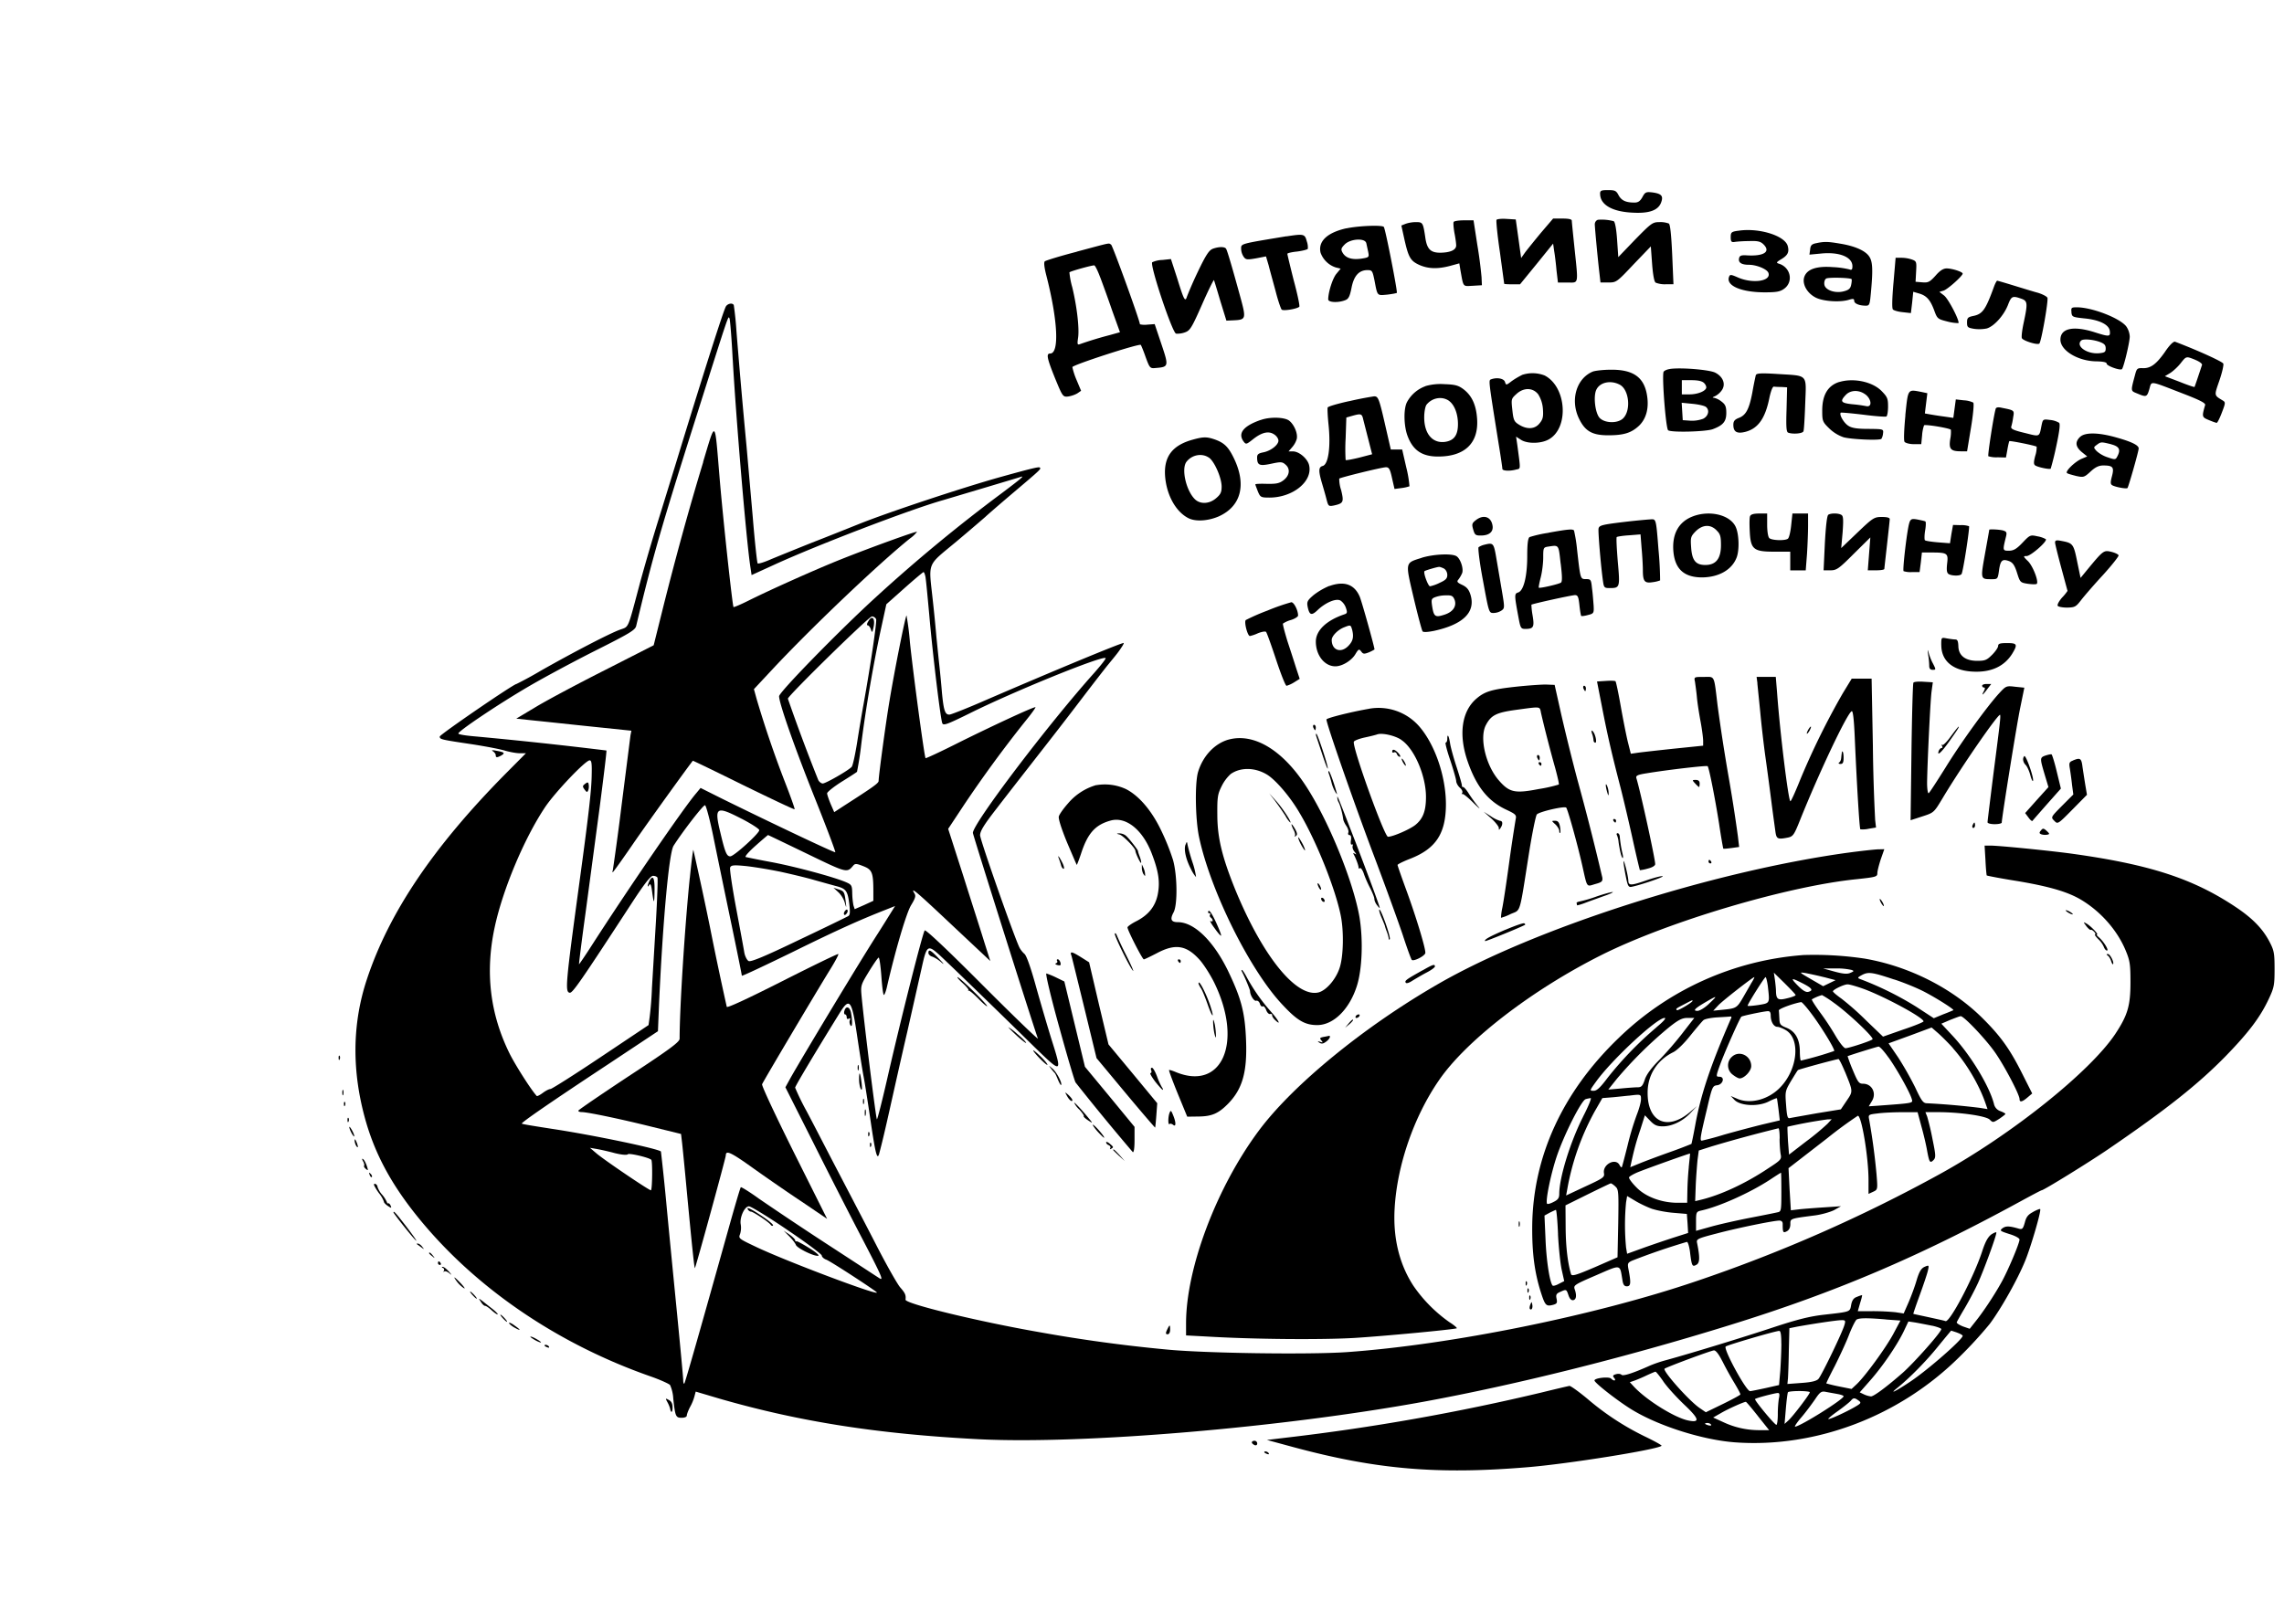 <svg xmlns="http://www.w3.org/2000/svg" width="45" height="32">
  <path d="M31.526 3.82c0 .214.238.354.648.371.326.018.504-.049.557-.21.042-.119.004-.165-.175-.189-.123-.014-.144-.007-.196.091-.045.081-.084.109-.158.109-.172 0-.256-.042-.312-.144-.046-.088-.07-.102-.207-.102s-.158.01-.158.074zM29.485 4.331c-.011.018.017.305.067.641l.084.62c0 .007.07.011.158.011h.154l.326-.399.326-.403.021.147c.014.081.035.252.046.382l.028.238h.189c.224 0 .214.056.137-.683-.028-.27-.053-.511-.053-.536 0-.028-.06-.042-.186-.042H30.6l-.231.27c-.126.151-.266.326-.315.389l-.084.119-.053-.382-.053-.378-.182-.011c-.098-.007-.186.003-.196.018zM31.484 4.331c-.038.011-.063.049-.063.091.003.091.06.697.091.959l.021.186h.158c.154 0 .165-.007.494-.357l.34-.354.025.343c.017.221.042.354.07.371a.489.489 0 0 0 .2.032h.151l-.025-.588c-.017-.371-.038-.595-.067-.609a.474.474 0 0 0-.182-.028c-.137 0-.161.018-.48.343l-.333.347-.024-.347c-.014-.21-.042-.354-.067-.361a.912.912 0 0 0-.308-.028zM28.641 4.373c-.011.018-.003.112.014.214.021.102.035.214.035.249 0 .088-.109.14-.305.144-.2.003-.273-.07-.305-.312-.042-.277-.049-.291-.179-.291a.665.665 0 0 0-.203.032l-.088.035.06.273c.081.357.119.424.294.504.175.077.361.084.609.018l.179-.049.021.13c.063.347.042.322.242.312l.182-.011-.007-.158a8.57 8.57 0 0 0-.084-.641l-.074-.48h-.189c-.102 0-.193.014-.203.032zM26.526 4.499c-.375.084-.56.256-.508.48a.474.474 0 0 0 .298.291l.098.024-.084.102c-.074.088-.161.361-.161.504 0 .06.193.07.329.018.07-.024.095-.07.13-.245.046-.238.147-.35.315-.35.091 0 .098.014.137.2.06.315.049.301.245.284.098-.011.186-.028.196-.035.017-.021-.221-1.243-.256-1.299-.024-.042-.501-.024-.739.028zm.392.287.038.175c.021.109.021.112-.14.137-.186.024-.308-.014-.368-.126-.032-.06-.024-.084.049-.158.112-.109.389-.126.42-.028zM34.239 4.548c-.126.018-.14.032-.14.126 0 .084.014.102.07.095.038-.007.168-.018.287-.018.179-.007.231.007.291.067.144.144.004.235-.333.214-.112-.007-.14.007-.151.06-.017.084.049.126.196.126s.354.084.382.158c.063.165-.308.221-.602.091-.137-.06-.154-.06-.172-.014-.07.175.238.308.704.308.235 0 .305-.014.385-.074.182-.137.123-.417-.105-.49-.06-.018-.056-.028.042-.088.13-.077.161-.14.13-.259-.053-.207-.578-.368-.984-.301zM25.346 4.656c-.914.151-.893.144-.893.245a.3.3 0 0 0 .049.158c.042.06.067.063.245.032l.196-.038.053.179c.024.098.088.326.137.508.046.182.102.343.119.361.032.032.305-.014.347-.056.014-.011-.035-.245-.109-.518-.07-.277-.126-.511-.126-.525s.088-.035.193-.045c.105-.014.2-.038.21-.053a.358.358 0 0 0-.021-.151c-.038-.144-.06-.147-.399-.095zM35.78 4.793c-.084.018-.109.042-.116.123l-.014.102.224-.021c.361-.038.623.067.623.249 0 .067-.014.081-.06.063a1.715 1.715 0 0 0-.326-.045c-.315-.024-.504.038-.56.186-.053.14.049.329.228.417.151.074.487.095.658.038.074-.021.095-.018.095.024 0 .053.098.095.231.095.07 0 .077-.024.098-.256.042-.448.035-.613-.032-.711-.074-.116-.287-.21-.578-.256-.245-.042-.312-.042-.473-.007zm.7.707c.007.007.004.056-.007.109-.014.074-.045.105-.14.13-.172.049-.375-.021-.389-.133-.007-.045.007-.098.035-.116.042-.028.469-.018.501.011zM21.215 4.961c-.326.084-.609.172-.63.189-.021.021-.011.116.028.27.228.886.263 1.547.077 1.547-.081 0-.063.091.098.49.147.357.154.368.256.357a.556.556 0 0 0 .179-.06l.077-.053-.088-.21a1.38 1.38 0 0 1-.084-.256c0-.042 1.316-.469 1.348-.438.007.007.053.116.095.238.081.221.088.228.2.217.256-.021.259-.032.112-.469l-.133-.396-.147.011a.428.428 0 0 1-.144-.007c0-.07-.536-1.547-.567-1.569-.056-.035.021-.049-.676.137zm.462.504c.046.123.154.417.235.655l.154.427-.2.056a7.498 7.498 0 0 0-.578.175c-.063.024-.067.014-.046-.13.024-.186-.024-.606-.116-.987a1.587 1.587 0 0 1-.056-.294c.021-.024.459-.144.49-.137.017.003.07.109.116.235zM23.89 4.905c-.07.028-.133.123-.287.445a7.64 7.64 0 0 0-.217.494c-.035.116-.06.07-.193-.361l-.123-.378-.168.018a.514.514 0 0 0-.2.045c-.053.053.396 1.393.469 1.407a.424.424 0 0 0 .172-.024c.102-.035.133-.081.34-.55.123-.28.231-.497.235-.48.007.014.063.2.126.413l.119.385.151-.007c.231-.011.238-.035.133-.424-.161-.588-.266-.949-.291-.987-.028-.042-.144-.042-.266.003zM37.306 5.57c-.028.326-.032.508-.011.529s.109.045.193.053l.161.018.025-.21.021-.21.109.032c.151.042.224.123.301.326.063.175.07.179.263.228a.927.927 0 0 0 .217.032c.032-.035-.196-.48-.284-.546l-.091-.07.081-.024c.081-.024.378-.291.378-.336 0-.035-.207-.102-.315-.102-.067 0-.133.042-.221.144-.112.123-.144.14-.259.13l-.133-.011.011-.203c.011-.189.007-.203-.081-.235a.66.66 0 0 0-.207-.035h-.116l-.042.494zM39.295 5.626c-.175.483-.231.564-.424.602-.098.021-.116.038-.116.126 0 .095.014.105.137.126a.75.75 0 0 0 .252-.007c.144-.042.336-.256.417-.462.067-.175.088-.186.259-.126.13.045.133.088.053.466-.032.144-.049.284-.038.312.017.049.298.14.343.109.038-.021.182-.844.161-.903-.011-.028-.112-.081-.224-.109-.112-.032-.326-.098-.476-.144s-.28-.084-.291-.084c-.007 0-.032.042-.053.095zM14.304 6.036c-.039.045-.459 1.365-.984 3.084l-.308.998a39.944 39.944 0 0 0-.392 1.33c-.263.984-.221.893-.41.963-.21.077-.935.455-1.547.802a7.555 7.555 0 0 1-.487.266c-.056 0-1.512.998-1.512 1.036 0 .056.018.06.648.154.27.042.56.098.644.126.088.024.214.049.28.049h.126l-.424.427c-1.404 1.425-2.269 2.71-2.703 4.009-.301.893-.308 1.845-.024 2.829.21.721.571 1.355 1.18 2.066 1.11 1.295 2.664 2.332 4.422 2.948.193.067.368.147.389.172a.753.753 0 0 1 .063.27c.039.35.049.375.165.375.06 0 .102-.017.102-.046 0-.024.028-.098.063-.165a.933.933 0 0 0 .088-.214l.024-.091.462.137c1.589.459 3.137.7 5.122.802 2.055.102 5.955-.228 8.756-.739 1.814-.333 3.963-.868 6.029-1.509 2.08-.644 3.718-1.341 5.714-2.43.231-.126.424-.228.434-.228.042 0 .931-.55 1.295-.798 1.159-.791 1.786-1.288 2.335-1.849.452-.466.676-.763.844-1.12.105-.224.116-.27.116-.592 0-.315-.011-.368-.098-.536-.137-.263-.34-.469-.672-.69-.84-.56-1.695-.837-3.235-1.05-.445-.06-1.425-.158-1.596-.158h-.112l.017.287c.007.161.021.294.025.301.007.007.28.06.609.112.623.105.98.21 1.239.361.392.231.721.602.889 1.005.084.203.095.27.095.63 0 .462-.056.648-.301 1.019-.497.742-2.034 1.975-3.449 2.755a29.639 29.639 0 0 1-4.807 2.115c-1.999.679-4.821 1.25-6.88 1.397-.77.053-2.85.021-3.571-.053a29.685 29.685 0 0 1-2.486-.34c-1.19-.207-2.65-.56-2.64-.641.011-.088-.007-.13-.102-.238-.056-.063-.256-.417-.445-.781-.189-.368-.41-.791-.49-.945l-.42-.805c-.151-.291-.371-.718-.494-.949a4.906 4.906 0 0 1-.224-.459c0-.032.42-.732.872-1.463.203-.329.245-.277.354.473.042.28.095.627.123.77s.091.557.144.917c.091.616.126.746.165.595.049-.182.109-.431.217-.917.067-.298.214-.959.333-1.47l.284-1.26c.102-.462.119-.473.371-.242.221.207 1.033.991 1.821 1.765.581.567.585.567.364-.13-.074-.238-.21-.7-.301-1.026-.102-.371-.189-.616-.228-.648a.466.466 0 0 1-.098-.123c-.102-.203-.777-2.125-.777-2.216 0-.081.077-.207.322-.522.175-.228.399-.515.497-.641l.546-.7c.203-.259.525-.679.714-.928.193-.252.389-.504.438-.564.172-.21.21-.256.266-.343.035-.049.053-.091.046-.091-.06 0-1.4.557-2.713 1.124-.35.154-.672.28-.714.287-.091.007-.119-.07-.154-.438-.011-.14-.035-.389-.053-.553s-.042-.41-.056-.543a31.841 31.841 0 0 0-.07-.711c-.084-.784-.13-.669.466-1.166.284-.238.539-.459.571-.487.028-.028.266-.235.525-.455.571-.483.574-.487.546-.515-.017-.018-.144.011-.774.186-.742.207-2.206.693-2.783.924-.203.081-.62.249-.928.368-.308.123-.669.27-.805.326-.133.06-.256.098-.27.084-.011-.014-.056-.42-.095-.9l-.126-1.435a144.521 144.521 0 0 1-.196-2.241 6.525 6.525 0 0 0-.053-.515c-.028-.045-.109-.032-.151.021zm.133 1.054c.063 1.134.266 3.554.347 4.082l.024.161.438-.2c.854-.392 2.685-1.092 3.326-1.274.235-.07 1.481-.441 1.533-.459.088-.031.032.018-.368.319a31.735 31.735 0 0 0-2.479 2.048c-.711.648-1.908 1.873-1.908 1.954 0 .137.301.998.704 2.006.231.578.413 1.061.403 1.068-.014.014-1.218-.557-2.206-1.043l-.448-.224-.084.102c-.238.273-1.351 1.898-2.062 3.004-.133.207-.245.371-.249.368s.053-.466.13-1.022l.28-2.094c.077-.595.137-1.085.13-1.096a84.561 84.561 0 0 0-2.612-.28c-.158-.014-.298-.035-.305-.053-.024-.035.798-.588 1.4-.938.27-.158.847-.469 1.285-.69.697-.35.802-.413.819-.497.322-1.348.483-1.908 1.155-4.033.693-2.188.655-2.076.683-2.024.011.024.042.392.063.816zm3.799 4.296c.011.063.042.399.074.746.067.77.221 2.045.256 2.122.021.049.098.021.532-.193.879-.438 2.629-1.148 2.685-1.092.011.011-.091.14-.224.291-.907 1.012-2.391 2.969-2.391 3.154 0 .038 1.208 3.862 1.281 4.051.017.038-.473-.434-1.085-1.047-.683-.686-1.124-1.103-1.145-1.082-.038.038-.469 1.74-.735 2.906-.102.448-.196.816-.207.816-.017 0-.245-1.828-.301-2.416-.021-.224-.017-.231.147-.501.091-.147.175-.27.189-.27s.038.165.053.368c.014.203.035.368.049.368s.046-.084.067-.186c.165-.711.375-1.425.469-1.582.088-.144.098-.186.063-.238-.084-.14.053-.021.763.648l.735.69-.119-.375c-.063-.207-.252-.791-.413-1.302l-.298-.928.301-.455a24.63 24.63 0 0 1 1.211-1.656c.13-.158.221-.287.207-.287-.056 0-.861.375-1.509.697-.354.179-.648.315-.655.308-.024-.024-.245-1.677-.308-2.279a5.734 5.734 0 0 0-.067-.532c-.017-.018-.238 1.085-.336 1.684-.07.41-.214 1.474-.214 1.575 0 .046-.105.119-.693.497l-.182.119-.07-.161c-.038-.091-.07-.186-.07-.21s.13-.13.291-.231c.158-.098.294-.186.298-.193a6.38 6.38 0 0 0 .084-.546c.084-.676.238-1.575.382-2.241l.112-.515.354-.315c.193-.172.364-.315.378-.319.014 0 .032.053.042.112zm-.974.815c.017.046-.112.924-.249 1.681-.028.154-.084.483-.123.732s-.088.473-.109.497c-.056.067-.511.329-.571.329-.028 0-.07-.031-.088-.067a36.173 36.173 0 0 1-.599-1.604c0-.056 1.596-1.621 1.656-1.621.032 0 .07.024.081.053zm-5.605 3.106c-.007.287-.063.781-.245 2.111-.27 1.985-.28 2.125-.189 2.146.056.011.203-.2 1.232-1.779.242-.371.364-.525.41-.525.035 0 .077.014.088.035.011.017-.004.417-.031.882l-.077 1.288a6.625 6.625 0 0 1-.046.585l-.021.151-.942.63c-.518.347-.966.63-.991.63-.028 0-.095.035-.151.077s-.112.07-.119.06c-.109-.116-.427-.616-.539-.844-.385-.784-.48-1.607-.287-2.493.161-.742.581-1.74.987-2.349.193-.291.798-.928.882-.928.039 0 .046.07.039.322zm2.402 1.204c.07.343.224 1.092.343 1.66s.214 1.043.214 1.057c0 .014.445-.196.991-.462.903-.445 1.334-.637 1.842-.837l.186-.074-.081.13c-.046.074-.161.259-.259.413-.322.497-1.467 2.398-1.719 2.843l-.102.186.55 1.092c.301.602.742 1.467.977 1.915.371.714.413.812.326.756-.056-.035-.536-.35-1.064-.693a73.158 73.158 0 0 1-1.306-.872c-.189-.137-.354-.238-.361-.228-.011.007-.119.375-.242.816-.56 1.999-.854 3.035-.872 3.053-.011.011-.021-.021-.021-.067s-.056-.644-.123-1.327c-.067-.683-.165-1.677-.214-2.206a47.013 47.013 0 0 0-.102-.973c-.049-.056-1.341-.326-2.153-.448-.315-.049-.581-.091-.588-.102-.018-.017.539-.403 1.695-1.166l.987-.655.021-.525c.074-1.635.196-2.986.287-3.13.193-.301.588-.809.62-.798.021.007.098.294.168.641zm.557-.374c.182.095.336.193.343.221.011.056-.497.518-.571.518-.07 0-.102-.074-.193-.459-.126-.518-.091-.543.42-.28zm1.281.686c.795.385.788.382.914.235.035-.042.063-.042.196.011.175.067.2.126.2.501v.182l-.182.084-.186.081-.024-.074a1.45 1.45 0 0 1-.024-.238c-.003-.158-.011-.172-.133-.224-.245-.102-.97-.298-1.446-.389a19.609 19.609 0 0 1-.518-.102c-.028-.007.056-.102.193-.224.13-.116.242-.21.245-.21s.347.165.767.368zm-.55.35c.224.049.539.123.704.172.165.046.364.102.445.123.175.049.207.095.238.357.017.151.014.207-.021.228-.028.017-.466.231-.977.473-.693.333-.942.434-.987.413-.031-.017-.07-.091-.084-.165-.011-.07-.084-.466-.161-.875s-.13-.77-.119-.802c.018-.046.063-.053.287-.032.147.014.452.063.676.109zm-3.245 5.549c.14.035.249.046.27.024.024-.024.399.06.459.109.028.021.021.602-.007.602-.039 0-.938-.609-1.078-.732l-.123-.105.123.021c.067.011.228.046.357.081zm3.406 1.513c.375.252.683.483.683.508s.038.063.088.081c.088.032.998.627.998.648 0 .056-1.765-.609-2.367-.893-.354-.168-.364-.172-.329-.259a.416.416 0 0 0 .014-.186c-.028-.137.074-.361.161-.361.039 0 .378.207.753.462z"/>
  <path d="M13.856 9.103c-.28.917-.553 1.919-.791 2.867l-.186.746-.942.48c-.522.263-1.131.588-1.355.721l-.41.245.392.042c.214.021.725.077 1.134.119l.742.077-.018.091-.172 1.351a52.97 52.97 0 0 1-.175 1.302c-.007.024-.011.046-.004.046.011 0 .21-.28.445-.623.322-.462.998-1.4 1.134-1.575.004-.004.455.214.998.483.546.266 1.001.483 1.008.473.007-.007-.081-.256-.196-.55a21.13 21.13 0 0 1-.55-1.614l-.056-.203.35-.375c.753-.809 2.101-2.094 2.724-2.594a.61.61 0 0 0 .14-.133c-.017-.014-.938.319-1.505.546-.501.2-1.39.599-1.817.812-.154.077-.287.133-.294.126-.021-.021-.214-1.803-.277-2.58-.095-1.138-.07-1.117-.322-.28z"/>
  <path d="M17.101 12.254c-.024.042-.024.07-.003.07.017 0 .046.035.06.077.024.074.028.07.053-.042.038-.179-.032-.249-.109-.105zM11.528 15.447c-.053.039-.053.053-.011.112.046.06.053.06.074.011a.237.237 0 0 0 .007-.112c-.007-.046-.021-.049-.07-.011zM12.795 17.362c-.042.084-.046.147-.004.077.024-.035.039 0 .056.123.035.266.046.263.049-.014.004-.252-.031-.315-.102-.186zM13.59 17.302c-.098.963-.2 2.563-.2 3.168 0 .063-.186.203-.998.735-.55.364-.998.669-.998.683 0 .017.031.028.067.028.116 0 .77.137 1.372.287l.585.144.021.179c.011.098.053.518.091.931.109 1.159.151 1.544.161 1.533.018-.017.609-2.174.609-2.22 0-.109.095-.067.55.259.266.189.7.49.966.665l.48.326-.651-1.302c-.357-.718-.641-1.32-.63-1.351.024-.06 1.05-1.789 1.33-2.244.105-.168.182-.312.172-.322-.007-.011-.504.231-1.099.532-.686.347-1.092.536-1.099.508a66.053 66.053 0 0 1-.329-1.561 72.665 72.665 0 0 0-.329-1.53c-.007-.011-.039.242-.07.553zM16.513 17.579c.053.046.112.14.13.207.035.119.035.116.017-.035-.024-.179-.032-.193-.154-.228l-.084-.028.091.084zM16.632 17.978c-.011.028-.003.053.011.053.017 0 .038-.024.053-.053.011-.028.003-.053-.011-.053-.017 0-.038.024-.053.053z"/>
  <path d="M14.735 23.835c.014.024.042.042.06.042.042 0 .354.207.389.259.014.021.035.028.046.014.014-.011-.074-.088-.189-.165-.235-.161-.347-.214-.305-.151zM15.55 24.364c.06.06.119.137.13.168.024.067.375.238.445.214.021-.007-.06-.077-.182-.151-.123-.077-.235-.137-.249-.133-.014.007-.028-.003-.028-.021s-.053-.07-.112-.112l-.116-.077.112.112zM40.811 6.151c.011.095.021.098.249.123.301.028.494.123.508.249.014.116-.011.116-.301.024-.42-.133-.672-.077-.672.147 0 .214.347.424.711.427.133.003.2.018.2.045 0 .045.266.14.301.109.035-.035.154-.532.154-.644a.386.386 0 0 0-.07-.2c-.13-.165-.676-.375-.973-.375-.105 0-.116.007-.105.095zm.553.585c.095.035.123.063.123.13 0 .07-.017.084-.13.095-.238.021-.466-.14-.354-.249.035-.038.224-.024.361.024zM42.659 6.929c-.175.249-.287.333-.445.326-.102-.003-.116.007-.147.126-.091.34-.091.319.045.375.175.074.189.07.235-.088.049-.165-.011-.172.651.084.347.133.462.193.448.231-.067.231-.063.238.07.294.074.031.144.056.158.056s.06-.091.102-.203c.07-.182.074-.203.021-.235-.179-.109-.175-.091-.07-.396.053-.154.088-.305.077-.333-.014-.038-.49-.256-.949-.431-.032-.011-.105.06-.196.193zm.596.164c.081.032.137.077.13.098l-.077.231a7.892 7.892 0 0 1-.07.203c-.007.007-.14-.038-.298-.102l-.287-.109.105-.063c.056-.035.151-.123.203-.189.116-.147.109-.144.294-.07zM32.902 7.272c-.06.007-.116.035-.126.056-.035.091.045 1.124.091 1.152.07.046.732.028.875-.021.207-.077.27-.151.27-.322 0-.119-.017-.165-.091-.221a.375.375 0 0 0-.151-.077c-.038 0-.032-.011.021-.032a.372.372 0 0 0 .137-.123c.077-.119.017-.266-.14-.343-.123-.056-.676-.102-.886-.07zm.672.276c.032.032.049.074.042.098-.021.067-.175.126-.329.126h-.151v-.28h.189c.13 0 .21.018.249.056zm.039.473c.074.063.045.179-.056.231a.628.628 0 0 1-.245.039l-.158-.011-.021-.343.214.021c.116.011.238.038.266.063zM31.386 7.321c-.329.133-.455.567-.273.935.119.242.259.322.571.322.308 0 .455-.046.606-.186.14-.133.196-.333.165-.567-.049-.382-.263-.543-.718-.539-.144 0-.301.018-.35.035zm.525.259c.186.095.228.504.07.662-.102.105-.357.102-.462-.004-.091-.091-.133-.441-.063-.567.074-.14.28-.182.455-.091zM29.985 7.391a1.504 1.504 0 0 0-.2.119c-.109.084-.112.084-.133.018-.021-.07-.158-.095-.273-.053-.053.021-.056-.007.147 1.267.042.252.074.476.074.497 0 .042.147.049.273.014.091-.021.088.018.021-.487l-.024-.161.098.063c.126.081.399.077.55-.011.399-.228.347-1.033-.084-1.257a.654.654 0 0 0-.448-.011zm.326.388a.62.62 0 0 1 .088.28c.011.151 0 .203-.063.28-.091.119-.245.13-.406.031-.098-.06-.112-.091-.133-.287-.024-.221-.024-.224.084-.322.144-.13.329-.123.431.018zM34.593 7.394a6.812 6.812 0 0 0-.067.336c-.063.333-.126.455-.273.508-.077.031-.102.063-.102.133 0 .144.074.182.245.137.245-.067.385-.266.466-.672.028-.13.063-.221.088-.217s.091.007.151.007l.109.007-.011.438c-.011.34-.004.441.032.455.091.035.291.018.301-.028.011-.021.025-.266.035-.543.021-.595.067-.546-.546-.585-.333-.021-.417-.014-.427.024zM36.238 7.527c-.224.07-.336.256-.336.564 0 .203.007.224.133.347a.767.767 0 0 0 .287.179c.154.042.711.067.746.031a.257.257 0 0 0 .032-.105c.011-.088.011-.088-.294-.091-.224 0-.326-.018-.392-.063-.088-.056-.182-.221-.147-.256.007-.007.207.011.441.039.238.031.445.046.459.035.017-.011.032-.098.032-.196 0-.158-.014-.189-.13-.308-.182-.182-.55-.259-.83-.175zm.519.249c.119.095.13.252.014.228a2.737 2.737 0 0 0-.28-.038c-.221-.024-.245-.056-.126-.182.095-.102.266-.105.392-.007zM28.084 7.611a.675.675 0 0 0-.364.315c-.067.13-.063.452.007.651.105.294.287.42.606.42.525 0 .798-.263.77-.732-.017-.28-.102-.466-.266-.592-.102-.077-.165-.095-.371-.102a1.088 1.088 0 0 0-.382.038zm.462.287c.109.077.179.256.179.459 0 .21-.07.315-.231.347-.259.049-.434-.144-.434-.48 0-.105.021-.217.046-.249.109-.137.305-.172.441-.077zM37.541 8.182c-.028.298-.035.501-.017.525s.102.046.182.046h.147l.017-.175a.757.757 0 0 1 .038-.196c.025-.024.511.056.529.088a.717.717 0 0 1-.014.189c-.028.193.011.235.217.235h.116l.077-.466c.042-.252.063-.476.045-.494a.488.488 0 0 0-.186-.045l-.158-.018-.049.364-.165-.024a6.951 6.951 0 0 1-.277-.042l-.119-.021.049-.399-.112-.024c-.28-.053-.266-.074-.322.459zM26.582 7.905c-.224.049-.417.105-.424.126s0 .172.017.336c.046.441-.003.788-.116.816-.081.021-.084.095-.017.326.028.095.07.238.091.322.038.147.042.151.151.13.186-.042.196-.067.14-.301a.705.705 0 0 1-.038-.228c.028-.024.84-.224.921-.224.06 0 .081.039.119.214l.049.214.137-.018a.767.767 0 0 0 .158-.035 2.263 2.263 0 0 0-.063-.371l-.081-.354h-.224l-.095-.413c-.137-.602-.151-.637-.238-.634a6.69 6.69 0 0 0-.487.095zm.273.347.102.399.077.301-.256.067c-.144.035-.263.056-.266.046a3.653 3.653 0 0 1 0-.424l.014-.413.109-.031c.175-.049.196-.046.221.056zM39.319 8.06c-.038.119-.161.914-.144.931a.522.522 0 0 0 .182.021l.165.004.028-.154c.014-.084.032-.158.038-.168.014-.014.518.088.539.109a.543.543 0 0 1-.028.179c-.035.133-.032.172.004.193.06.035.28.081.301.06a5.99 5.99 0 0 0 .109-.441c.063-.294.081-.438.056-.462a.419.419 0 0 0-.179-.056c-.137-.018-.14-.014-.165.098-.049.245-.025.235-.333.158-.224-.053-.277-.081-.266-.123a1.22 1.22 0 0 0 .038-.186c.025-.137.025-.137-.221-.186-.077-.018-.116-.011-.126.024zM24.835 8.277c-.34.119-.452.263-.333.424.046.06.053.06.182-.042.175-.14.312-.172.42-.098.046.028.084.084.084.123 0 .084-.151.203-.301.231-.091.018-.119.039-.119.098 0 .158.046.175.277.126.196-.042.221-.039.287.021.095.084.074.217-.049.308-.081.06-.144.07-.326.067-.123-.004-.224 0-.224.011s.024.07.049.137c.049.116.06.123.228.123.459 0 .851-.315.784-.63-.024-.13-.196-.28-.319-.28h-.088l.07-.081a.445.445 0 0 0 .091-.161c.028-.109-.053-.294-.154-.368-.098-.067-.382-.074-.56-.007zM40.979 8.613c-.098.098-.088.189.035.294l.109.088-.116.049c-.133.06-.329.252-.28.28.017.014.098.035.179.056.144.031.158.028.284-.088.095-.088.165-.119.249-.119.193 0 .217.035.172.21-.032.119-.032.158.004.179.056.035.28.077.301.056.021-.024.221-.725.221-.781 0-.063-.14-.133-.459-.221-.343-.095-.602-.098-.697-.004zm.616.143c.161.042.193.105.119.242-.032.063-.045.063-.189.014a.614.614 0 0 1-.217-.123c-.063-.07-.063-.074.004-.123.081-.06.084-.06.284-.011zM23.508 8.662c-.406.109-.581.333-.553.721.028.368.207.697.455.826.14.074.385.06.599-.031.438-.196.553-.616.308-1.134-.112-.235-.193-.315-.378-.382-.161-.056-.228-.056-.431 0zm.312.357c.109.077.249.399.249.571 0 .109-.021.154-.109.228-.133.116-.315.123-.42.018-.175-.175-.27-.606-.161-.739.109-.137.305-.172.441-.077zM33.367 10.171c-.294.105-.431.354-.396.711.035.34.217.497.567.497.329-.004.588-.151.679-.396.056-.151.045-.462-.021-.602-.109-.231-.497-.329-.83-.21zm.452.28c.074.07.088.119.088.291 0 .266-.098.392-.308.392-.189 0-.263-.088-.28-.35-.014-.193-.007-.214.091-.315.137-.133.291-.14.41-.018zM34.481 10.171c-.014.028-.014.165-.007.298.017.357.074.403.483.403h.315v.368h.305l.025-.322c.011-.175.021-.427.021-.56v-.238h-.308l-.025.235c-.014.133-.042.249-.067.263-.063.042-.319.031-.364-.014-.025-.024-.042-.137-.042-.263v-.221h-.158c-.112 0-.165.018-.179.053zM36.021 10.146c-.025.014-.049.228-.067.557l-.025.536h.133c.123 0 .165-.028.462-.326l.326-.322-.025.322-.025.326h.165c.088 0 .161-.011.161-.028 0-.014.025-.231.053-.48.028-.252.053-.476.053-.501 0-.028-.053-.042-.154-.042-.151 0-.175.014-.48.305l-.322.308.028-.312c.017-.245.014-.315-.021-.34-.06-.039-.21-.039-.263-.004zM29.072 10.255c-.07.056-.077.077-.046.182.032.109.046.119.172.116.161-.007.238-.088.203-.221-.038-.158-.186-.193-.329-.077zM31.999 10.286c-.438.053-.49.067-.504.13-.011.067.046.749.088 1.04.017.123.028.133.13.133.203 0 .207-.011.161-.522-.021-.256-.032-.473-.021-.483s.123-.028.245-.035l.224-.018.021.27c.014.151.025.347.025.434 0 .224.035.263.193.238a.63.63 0 0 0 .147-.035 6.781 6.781 0 0 0-.032-.606c-.042-.55-.049-.592-.116-.599-.038 0-.291.021-.56.053zM37.621 10.297c-.042.098-.14.935-.116.959a.462.462 0 0 0 .168.018h.147l.025-.193.021-.193h.182c.319 0 .34.014.315.217-.014.13-.007.182.028.207.063.039.231.042.256 0 .032-.049.165-.921.147-.942a.452.452 0 0 0-.168-.021l-.147-.004-.032.179-.028.182-.235-.018c-.13-.011-.245-.028-.259-.042-.011-.011-.011-.098.004-.189.017-.091.017-.172.007-.179-.011-.011-.081-.024-.151-.039-.116-.021-.137-.014-.165.056zM30.511 10.5a2.39 2.39 0 0 0-.375.084c-.032.021-.046.137-.046.371 0 .403-.07.686-.179.721-.077.024-.077.046.011.515.035.186.046.203.13.203.161 0 .182-.035.144-.263a1.497 1.497 0 0 1-.024-.214c.017-.018.795-.189.858-.189.056 0 .07.031.088.196.011.109.028.203.035.214.011.007.07 0 .133-.018.116-.028.119-.039.112-.186-.007-.084-.017-.238-.032-.34-.017-.172-.024-.182-.119-.182-.112 0-.109.004-.175-.578a2.92 2.92 0 0 0-.06-.378c-.021-.035-.112-.028-.501.042zm.238.605c.032.256.032.364.003.378-.049.031-.417.116-.434.098-.007-.004.011-.098.038-.203s.049-.28.049-.392c0-.189.003-.2.098-.214.214-.031.203-.049.245.333zM39.193 10.44c0 .007-.038.217-.084.473-.091.511-.091.501.137.501.112 0 .116-.004.14-.179.028-.193.063-.228.203-.175.067.028.105.081.151.228.06.189.063.193.214.217.084.011.165.014.175 0 .042-.042-.074-.347-.172-.445-.098-.095-.098-.102-.028-.102.081 0 .417-.294.378-.333a.514.514 0 0 0-.165-.056c-.14-.031-.147-.028-.294.126-.119.126-.179.158-.27.158-.123 0-.123-.004-.053-.287.017-.074.007-.091-.06-.112-.081-.021-.273-.028-.273-.014zM40.489 10.689c0 .028.056.252.123.501l.123.455a.95.95 0 0 1-.109.133c-.06.07-.098.14-.084.161.011.018.095.035.186.035.151-.004.172-.014.277-.151.063-.081.256-.305.431-.494.175-.193.312-.368.305-.385-.007-.021-.074-.053-.147-.07-.147-.035-.158-.024-.476.361l-.126.154-.067-.322c-.07-.347-.084-.364-.305-.406-.102-.021-.13-.014-.13.028zM29.233 10.738a.35.35 0 0 0-.102.046c-.014.018.021.312.088.662.116.63.116.634.207.634a.3.3 0 0 0 .158-.049c.063-.046.063-.056.003-.41l-.095-.557c-.063-.375-.06-.375-.259-.326zM28.011 10.993c-.333.105-.326.074-.158.791.081.343.161.641.175.658.017.021.109.014.231-.011.571-.126.816-.368.714-.707-.032-.105-.074-.154-.161-.196-.105-.049-.116-.067-.074-.112a.628.628 0 0 0 .07-.123c.032-.091-.038-.294-.119-.336-.102-.053-.452-.035-.679.035zm.437.211c.038.021.067.074.067.126 0 .07-.032.102-.147.154a.799.799 0 0 1-.193.07c-.038 0-.137-.27-.109-.298.011-.014.238-.081.284-.084.017-.004.06.014.098.031zm.211.616c.046.13-.035.245-.214.298-.168.053-.196.031-.228-.168-.021-.137-.014-.154.06-.182a.605.605 0 0 1 .214-.035c.112-.004.137.011.168.088zM26.19 11.547a1.36 1.36 0 0 0-.308.179c-.123.105-.137.133-.119.228.035.172.077.186.203.063.154-.144.357-.231.445-.182a.289.289 0 0 1 .105.14c.032.091.028.112-.024.13-.357.119-.567.319-.567.539 0 .27.172.487.385.487.133 0 .312-.109.389-.231.067-.112.077-.116.119-.063.038.053.056.056.154.018a.815.815 0 0 0 .109-.056c0-.049-.252-.949-.291-1.04-.105-.245-.305-.315-.599-.21zm.448.854c.038.147.021.228-.067.322-.147.158-.333.095-.333-.112 0-.077.119-.2.245-.249.123-.049.13-.049.154.039zM24.979 12.03a4.039 4.039 0 0 0-.434.189c-.038.039.035.315.081.315a.758.758 0 0 0 .161-.056c.074-.028.144-.042.158-.024.014.014.102.259.196.543.095.287.186.518.207.518a.595.595 0 0 0 .147-.067l.112-.07-.067-.203a45.78 45.78 0 0 0-.172-.532c-.056-.182-.098-.343-.091-.354a.536.536 0 0 1 .154-.07c.081-.024.144-.067.144-.088 0-.105-.081-.263-.133-.263a4.126 4.126 0 0 0-.462.161zM38.248 12.712c0 .329.252.522.679.525.329.004.571-.119.718-.354.112-.186.098-.21-.102-.21-.137 0-.175.011-.175.056 0 .031-.053.109-.119.175-.105.105-.14.119-.294.119-.235 0-.368-.105-.371-.291-.004-.095-.017-.13-.06-.13-.032 0-.109-.011-.168-.021-.109-.021-.109-.021-.109.13zM37.989 12.902c.014.077.021.175.021.217 0 .056.021.081.067.081.067 0 .067-.004.011-.116a1.02 1.02 0 0 1-.088-.217c-.025-.081-.025-.074-.011.035zM33.395 13.434c.007.056.028.193.038.308s.045.333.074.487c.028.151.049.319.049.371v.095l-.585.06c-.326.035-.644.07-.714.081l-.126.018-.06-.238c-.032-.133-.095-.452-.14-.707s-.091-.473-.102-.483c-.007-.011-.095-.014-.189-.007l-.175.011.098.501c.109.564.196.938.368 1.6.063.249.172.714.242 1.033s.133.581.137.585a.882.882 0 0 0 .154-.032c.088-.021.147-.056.147-.088 0-.105-.294-1.449-.371-1.695-.014-.049.025-.067.203-.095.403-.067 1.183-.158 1.201-.14.028.028.147.634.228 1.148.038.259.077.473.081.476.004.007.077 0 .161-.011l.151-.021-.025-.214a31.843 31.843 0 0 0-.193-1.229 37.558 37.558 0 0 1-.207-1.348c-.074-.613-.049-.56-.27-.56-.193 0-.196 0-.175.095zM34.624 13.469l.056.553c.021.231.067.641.105.91s.091.672.119.893c.028.221.063.469.074.55.021.161.042.172.252.13.095-.021.119-.053.228-.326.385-.963.942-2.136 1.026-2.164.025-.007.045.182.06.539.038.872.091 1.772.109 1.789a.505.505 0 0 0 .165-.011l.144-.024-.017-.147a35.86 35.86 0 0 1-.045-1.467l-.025-1.32h-.392l-.175.287a14.788 14.788 0 0 0-.837 1.698c-.095.238-.182.431-.196.431-.038 0-.203-1.327-.263-2.146l-.025-.305h-.378l.017.13zM37.698 13.458c-.011.014-.028.63-.038 1.369l-.017 1.337.228-.074c.228-.074.231-.074.399-.354.378-.634 1.131-1.719 1.138-1.646.007.056.004.102-.126 1.106-.067.532-.123.984-.123 1.008 0 .021.06.038.14.038.077 0 .14-.014.14-.032 0-.088.294-1.926.364-2.262l.081-.396-.179-.018c-.175-.021-.182-.018-.315.126-.238.259-.756.973-1.061 1.47-.165.263-.312.49-.329.501s-.032-.081-.032-.203c.004-.364.063-1.607.088-1.8l.025-.182-.182-.011c-.098-.007-.189 0-.2.018zM29.877 13.532c-.49.053-.627.095-.795.242-.284.249-.347.704-.168 1.225.172.501.403.791.767.959.179.084.2.105.182.182a31.78 31.78 0 0 0-.126.837c-.056.413-.119.83-.14.924a1.103 1.103 0 0 0-.024.186.948.948 0 0 0 .189-.074c.207-.091.168.035.364-1.208.063-.396.133-.735.154-.756.056-.056.546-.168.578-.133.032.039.221.714.319 1.152s.077.406.252.354c.13-.035.151-.053.14-.13a50.999 50.999 0 0 0-.494-1.94 43.304 43.304 0 0 1-.312-1.26l-.133-.595-.175-.007c-.095 0-.354.018-.578.042zm.48.497c.067.301.207.837.284 1.106.046.172.081.319.07.326a2.849 2.849 0 0 1-.392.088c-.469.091-.578.07-.784-.165-.263-.298-.392-.847-.259-1.096.102-.193.203-.245.588-.298.49-.067.469-.07.494.039z"/>
  <path d="M30.287 14.932c.014.028.028.053.035.053s.014-.024.014-.053c0-.028-.014-.053-.035-.053-.017 0-.024.024-.014.053zM30.318 15.055c.011.018.028.035.038.035.007 0 .014-.018.014-.035 0-.021-.017-.035-.038-.035-.017 0-.024.014-.014.035zM39.053 13.514c0 .018.017.035.035.035.025 0 .025.021 0 .07-.056.102-.025.084.063-.035l.081-.105h-.091c-.049 0-.088.014-.088.035zM31.197 13.567c.014.028.028.053.035.053s.014-.024.014-.053c0-.028-.014-.053-.035-.053-.017 0-.024.024-.014.053zM26.967 13.969c-.361.063-.833.182-.833.21 0 .084.504 1.533.9 2.591.252.665.522 1.411.606 1.663.081.249.161.469.175.483.032.035.242-.067.266-.13.021-.056-.186-.739-.392-1.295-.084-.231-.154-.431-.154-.445s.112-.07.249-.123c.511-.2.704-.501.704-1.082-.003-.553-.221-1.18-.532-1.533a1.063 1.063 0 0 0-.987-.34zm.638.61c.259.168.49.707.49 1.127 0 .27-.056.424-.203.546-.105.088-.448.238-.546.238-.07 0-.711-1.779-.672-1.873.007-.021.105-.06.217-.084.116-.024.224-.053.242-.06.095-.035.347.021.473.105z"/>
  <path d="M27.43 14.813c0 .018.017.024.035.014.021-.011.046.004.056.031.011.031.038.056.06.056.017 0 .007-.031-.028-.07-.07-.077-.123-.091-.123-.031zM27.64 15.02c.021.039.046.07.056.07.007 0 0-.031-.021-.07s-.046-.07-.056-.07c-.007 0 0 .031.021.07zM25.875 14.337c.014.028.028.053.035.053s.014-.024.014-.053c0-.028-.014-.053-.035-.053-.017 0-.024.024-.014.053zM35.622 14.389c-.021.039-.028.07-.021.07.011 0 .035-.031.056-.07s.028-.07.021-.07c-.011 0-.035.031-.056.07zM38.437 14.509c-.074.105-.151.182-.168.172-.017-.014-.021-.004-.007.018.014.024.011.042-.007.042-.021 0-.042.024-.056.053-.042.116.045.042.193-.165.179-.252.214-.308.196-.308-.007 0-.074.084-.151.189zM31.368 14.46a.535.535 0 0 1 .028.13c0 .024.017.046.035.046.038 0 0-.179-.053-.228-.024-.024-.028-.007-.011.053zM25.931 14.502l.116.35c.056.172.105.301.112.294.021-.018-.2-.686-.224-.686-.011 0-.011.021-.003.042zM28.515 14.558c0 .042-.014.077-.032.077-.014 0 .024.154.088.34.063.189.116.375.119.413 0 .039.032.098.07.133.042.035.063.081.049.105-.014.021-.014.031 0 .021.014-.014.112.067.221.175s.151.14.091.07a3.02 3.02 0 0 1-.182-.252c-.042-.07-.095-.13-.112-.13s-.028-.011-.024-.028c.003-.014-.042-.175-.102-.357s-.119-.396-.13-.469c-.024-.158-.056-.21-.056-.098zM24.205 14.575c-.273.077-.504.322-.599.634-.067.214-.056.928.017 1.281.224 1.064 1.008 2.643 1.653 3.319.284.305.438.392.676.392.319 0 .634-.308.781-.77.105-.326.126-.903.053-1.351-.123-.718-.627-1.947-1.075-2.619-.459-.693-1.015-1.019-1.505-.886zm.763.693c.172.109.452.434.637.753.326.546.704 1.488.812 2.027.06.301.053.77-.017 1.005-.067.231-.263.462-.42.504-.441.109-1.106-.714-1.649-2.041-.252-.627-.347-1.008-.347-1.463-.003-.343.007-.403.084-.557a.8.8 0 0 1 .179-.242c.193-.137.483-.133.721.014z"/>
  <path d="M25.126 15.79c.067.088.154.217.2.287a.533.533 0 0 0 .095.133c.035 0-.151-.284-.28-.427l-.137-.151.123.158zM25.483 16.347c.032.056.042.112.028.126-.014.017-.003.017.017.003.035-.021.035-.049-.007-.13-.032-.056-.063-.102-.074-.102-.007 0 .007.046.035.102zM25.578 16.508c0 .017.028.091.067.158s.067.105.067.088c0-.021-.028-.091-.067-.158s-.067-.109-.067-.088zM25.959 17.418c0 .017.017.06.035.088s.035.035.035.017c0-.021-.017-.06-.035-.088s-.035-.038-.035-.017zM26.029 17.712a.08.08 0 0 0 .035.056c.021.011.035.007.035-.014 0-.017-.014-.046-.035-.056-.017-.011-.035-.007-.035.014zM9.714 14.806c.028.021.053.053.053.074 0 .053.024.053.105.011.084-.049.07-.067-.088-.095-.088-.018-.109-.014-.07.011zM36.284 14.862c-.004.028-.007.074-.011.095-.004.024-.017.056-.038.07s-.007.028.028.028c.045 0 .06-.028.06-.123 0-.119-.032-.172-.038-.07zM40.307 14.887c-.119.042-.119.049-.025.368l.077.256-.231.256-.228.256.063.084c.035.049.07.081.081.07.007-.011.137-.158.287-.329l.273-.308-.081-.333c-.042-.179-.091-.333-.102-.34s-.063.004-.116.021zM39.883 14.901c-.038.042-.028.119.028.175.028.028.07.119.091.2s.045.13.053.112c.021-.056-.14-.515-.172-.487z"/>
  <path d="M40.842 14.988c-.074.028-.081.049-.06.165.011.07.032.214.042.315l.025.189-.224.224c-.221.224-.221.224-.151.294.067.07.07.07.357-.221l.287-.291-.032-.189a31.06 31.06 0 0 1-.056-.361c-.021-.172-.045-.186-.189-.126zM26.18 15.244c.011.028.038.112.056.186a.752.752 0 0 0 .077.186c.035.046.035.046.021 0-.063-.221-.137-.42-.154-.42-.011 0-.011.021 0 .049zM33.399 15.44c.035.039.07.07.077.07.004 0 .011-.031.011-.07 0-.049-.025-.07-.077-.07-.07 0-.074.004-.011.07zM21.6 15.471a1.143 1.143 0 0 0-.557.361c-.091.102-.172.217-.182.259-.011.046.053.245.161.508.102.238.186.438.193.445.003.003.042-.095.084-.221.13-.399.277-.567.578-.651.305-.088.637.179.816.651.137.357.165.564.116.809-.049.235-.186.403-.427.525-.091.046-.168.102-.168.119 0 .056.294.63.322.63.014 0 .13-.056.259-.123.364-.193.585-.158.851.144.081.095.21.298.284.452.564 1.169.144 2.125-.767 1.747-.067-.028-.126-.046-.13-.038-.007.007.07.217.172.466l.186.452.224-.003c.263-.003.392-.06.581-.252.284-.291.378-.627.354-1.246-.021-.557-.095-.83-.357-1.376-.287-.588-.665-.956-.987-.956-.133 0-.158-.056-.084-.193.081-.151.074-.732-.011-1.033a4.436 4.436 0 0 0-.235-.585c-.186-.389-.438-.683-.693-.812a.988.988 0 0 0-.581-.077zM31.638 15.475c0 .028.014.091.028.14.021.07.028.074.028.018a.406.406 0 0 0-.028-.14c-.017-.042-.028-.049-.028-.018zM26.348 15.713a.217.217 0 0 0 .032.109c.028.06.067.196.084.319.003.032.032.091.063.137s.049.105.038.13c-.011.028 0 .049.024.049.028 0 .038.038.028.102s0 .095.017.084c.017-.011.024 0 .017.028-.011.028.007.081.038.116.038.049.042.06.007.038-.032-.017-.042-.014-.028.007.042.07.105.238.098.266-.003.017.011.021.028.011.017-.014.053.038.077.109.024.074.081.203.126.287.042.084.081.179.081.21s.024.088.053.123c.028.038.053.063.053.053 0-.028-.203-.578-.469-1.274-.361-.931-.368-.952-.368-.9zM29.383 16.13c.081.074.147.158.147.186 0 .046.003.046.035 0 .049-.074.042-.14-.011-.14a.645.645 0 0 1-.182-.091l-.14-.088.151.133zM31.788 16.175c.011.017.028.035.038.035.007 0 .014-.017.014-.035 0-.021-.017-.035-.038-.035-.017 0-.024.014-.014.035zM30.644 16.245c.042.042.077.098.077.13s.007.049.017.038c.011-.011.007-.067-.003-.126-.017-.084-.042-.112-.095-.112-.074 0-.074 0 .003.07zM38.864 16.263c-.011.028-.004.053.014.053.021 0 .035-.024.035-.053s-.007-.053-.014-.053-.021.024-.035.053zM40.209 16.368c-.035.042-.032.056.011.074a.251.251 0 0 0 .116.007c.049-.011.049-.017-.011-.074-.063-.056-.077-.056-.116-.007z"/>
  <path d="M22.062 16.448c.07.021.308.266.308.319 0 .042.098.249.112.238.007-.007-.003-.06-.024-.116s-.038-.105-.035-.112c.007-.017-.186-.266-.245-.312a.22.22 0 0 0-.123-.042c-.063.003-.063.007.007.024zM31.855 16.452a.452.452 0 0 1 .035.147c.028.182.053.284.077.308.014.011.014-.028 0-.084a2.37 2.37 0 0 1-.053-.326c0-.042-.021-.077-.042-.077-.017 0-.028.014-.017.032zM23.358 16.644c-.038.095.007.294.109.487a.652.652 0 0 0 .098.154 1.482 1.482 0 0 0-.07-.291 4.078 4.078 0 0 1-.098-.347c-.011-.067-.014-.067-.038-.003zM36.399 16.805c-2.682.371-6.172 1.491-8.077 2.594-1.456.84-2.853 1.985-3.522 2.885-.833 1.12-1.432 2.71-1.432 3.795v.238l.396.021c.931.056 2.276.067 2.93.028.571-.035 1.908-.161 2.006-.189.017-.003-.046-.06-.14-.119a2.845 2.845 0 0 1-.714-.721c-.28-.431-.403-.949-.368-1.53.049-.844.378-1.8.872-2.517.536-.784 1.831-1.782 3.207-2.472 1.316-.658 3.648-1.351 5.014-1.491.392-.042.417-.049.417-.119 0-.042.032-.165.067-.273l.07-.2-.13.003c-.07.003-.34.032-.595.067zM20.865 16.928c.014.038.035.098.042.13.011.035.032.063.049.063s.007-.053-.024-.116c-.067-.133-.105-.175-.067-.077zM31.988 16.98c-.003.028.017.154.042.28.038.193.053.228.112.217.154-.028.655-.196.616-.21-.025-.007-.161.028-.305.077-.322.112-.368.112-.371.011-.004-.098-.091-.445-.095-.375zM33.662 16.98c0 .017.017.035.038.035.017 0 .025-.017.014-.035-.011-.021-.028-.035-.038-.035-.007 0-.014.014-.014.035zM22.497 17.103c0 .038.014.095.032.123.032.046.035.046.032 0a.367.367 0 0 0-.032-.123l-.032-.07v.07zM31.456 17.667a2.609 2.609 0 0 1-.333.098c-.038.007-.067.021-.06.032.003.014.007.032.007.042 0 .007.067-.011.151-.042.081-.032.249-.091.375-.137.126-.042.203-.081.175-.081s-.172.038-.315.088zM37.058 17.786c.021.038.045.07.056.07.007 0 0-.032-.021-.07s-.045-.07-.056-.07c-.007 0 0 .032.021.07zM23.809 17.954c-.014.024-.007.042.014.042s.032.014.017.032c-.011.017-.003.042.017.056.017.011.035.038.035.056 0 .021-.017.024-.042.011-.021-.014.011.049.077.137.063.091.123.158.13.151.011-.007-.038-.13-.102-.27-.077-.165-.13-.242-.147-.214zM27.22 18.083c.038.088.067.161.067.168 0 .003.014.053.035.105.021.056.038.116.038.137s.011.032.021.017c.028-.028-.168-.585-.203-.585-.014 0 .003.07.042.158zM40.699 17.94c0 .011.032.035.07.056s.07.028.07.021c0-.011-.032-.035-.07-.056s-.07-.028-.07-.021zM29.67 18.318c-.322.137-.434.2-.41.228.011.011.753-.294.788-.322.007-.007 0-.017-.017-.028s-.179.046-.361.123zM41.105 18.251c.038.049.077.081.088.074.014-.007.042.011.067.038s.032.053.017.053c-.014 0 .014.042.063.091a.46.46 0 0 1 .112.158c.014.035.038.067.06.067.045 0-.06-.172-.154-.256-.038-.032-.06-.06-.042-.06.038 0-.13-.175-.21-.217-.063-.035-.063-.032 0 .053zM21.964 18.398c-.021.021.298.676.361.735.017.017-.042-.123-.14-.315a6.938 6.938 0 0 1-.186-.396c-.011-.024-.024-.038-.035-.024zM18.292 18.78c0 .028.035.063.081.074a.65.65 0 0 1 .182.119c.06.049.035.014-.053-.077-.161-.172-.21-.2-.21-.116zM21.107 18.822c.011.035.126.508.259 1.05l.238.98.574.69c.315.378.578.683.581.679s.014-.112.024-.245l.017-.235-.48-.581-.48-.578-.193-.809-.189-.809-.133-.084c-.2-.126-.245-.14-.221-.06z"/>
  <path d="M35.517 18.822a5.849 5.849 0 0 0-3.627 1.635c-1.106 1.064-1.691 2.339-1.702 3.718-.003.522.046.896.168 1.285.088.273.105.291.252.252.067-.021.077-.038.06-.119-.017-.077-.003-.102.07-.133.123-.056.123-.056.165.067.024.07.056.102.095.095.06-.014.07-.098.024-.224-.021-.07.017-.091.424-.266.501-.217.466-.224.518.084.014.102.038.133.088.133.077 0 .084-.063.038-.308-.028-.14-.025-.154.063-.196a13.219 13.219 0 0 1 1.082-.371c.021 0 .045.084.06.182.035.294.045.315.126.27.07-.035.074-.144.014-.438-.014-.07.017-.084.396-.182.413-.109 1.113-.252 1.229-.252.038 0 .063.024.063.06 0 .175.007.189.081.151.045-.024.07-.074.07-.14 0-.112-.011-.109.476-.172.137-.017.308-.067.385-.105l.137-.077-.315.021c-.172.011-.396.028-.494.038l-.179.021-.025-.413-.021-.417.091-.07.669-.518a8.3 8.3 0 0 1 .606-.445c.074 0 .21.819.21 1.267v.273l.091-.042c.091-.042.091-.046.067-.343a12.687 12.687 0 0 0-.147-1.089c-.017-.088-.007-.091.172-.112.102-.014.319-.024.483-.024h.301l.077.287c.045.161.095.375.112.48.042.224.056.245.126.175.045-.049.045-.091-.021-.41a4.927 4.927 0 0 0-.105-.445l-.035-.088h.245c.431 0 .949.074 1.022.147.063.063.067.06.186-.014.067-.046.123-.088.123-.098s-.045-.035-.102-.056a.191.191 0 0 1-.123-.14c-.088-.347-.455-.956-.809-1.337l-.228-.245.172-.074c.098-.038.189-.074.21-.074.063 0 .48.438.669.704.182.256.49.84.49.931 0 .067.053.056.158-.035l.091-.077-.203-.403c-.245-.487-.427-.735-.784-1.089-.592-.585-1.439-1.015-2.314-1.166a6.745 6.745 0 0 0-1.218-.07zm.956.29c.06.021.06.028-.017.06-.06.028-.14.021-.308-.024l-.228-.063h.245a1.3 1.3 0 0 1 .308.028zm-.536.144.228.06-.245.119-.242-.14c-.235-.137-.238-.14-.105-.119.074.014.238.049.364.081zm1.383.046c.175.056.424.158.557.224.238.119.627.364.609.382-.007.003-.095.042-.2.081l-.186.077-.343-.224a6.29 6.29 0 0 0-1.103-.546c-.063-.024-.06-.032.035-.084.123-.063.2-.053.63.091zm-1.943.308c0 .014-.074.042-.165.063-.179.046-.217.024-.221-.137 0-.049-.011-.151-.021-.228l-.021-.14.214.21c.116.116.214.217.214.231zm-.879-.224-.161.28c-.112.193-.133.207-.375.231l-.207.021.102-.109c.091-.095.679-.553.707-.553.007 0-.021.06-.067.13zm.333.052c.038.343.045.329-.189.368-.116.017-.21.024-.21.014 0-.035.333-.564.354-.564.011 0 .032.084.045.182zm.686-.059c.186.095.217.14.109.168-.045.011-.109-.028-.2-.119-.158-.161-.144-.168.091-.049zm1.198.108c.413.151 1.183.567 1.183.641 0 .014-.179.088-.399.161l-.399.14-.329-.315a5.462 5.462 0 0 0-.49-.434c-.095-.067-.168-.13-.168-.144 0-.032.214-.137.287-.137.032-.003.175.038.315.088zm-.571.284c.287.207.784.679.749.711-.038.035-.469.175-.532.175-.032 0-.116-.109-.193-.238a5.344 5.344 0 0 0-.312-.473c-.095-.13-.168-.245-.158-.252a.86.86 0 0 1 .2-.084 2.1 2.1 0 0 1 .245.161zm-2.472.01c-.081.077-.182.14-.228.14-.098 0-.056-.046.172-.179.224-.13.231-.126.056.038zm-.326-.056c0 .028-.287.2-.308.182-.025-.028-.017-.032.151-.119.154-.081.158-.084.158-.063zm2.322.224c.193.249.494.739.469.763a6.66 6.66 0 0 1-.655.189c-.011 0-.021-.084-.021-.189-.004-.238-.091-.389-.266-.459-.116-.046-.133-.067-.137-.175-.004-.067-.007-.14-.011-.165-.004-.032.28-.137.441-.165.014 0 .095.088.179.2zm-.781.063c0 .123.06.224.133.224.032 0 .109.032.168.067.287.175.231.763-.105 1.117-.228.245-.585.343-.844.238l-.14-.06.077.081c.119.116.469.133.672.028.084-.042.154-.07.161-.063.004.007.017.105.032.221l.025.214-.343.081a27.14 27.14 0 0 0-.753.2 5.644 5.644 0 0 1-.441.119c-.042 0-.028-.084.105-.637.098-.424.109-.445.196-.455.119-.014.161-.168.045-.168-.07 0-.07-.007.028-.273.095-.252.371-.875.406-.91.017-.017.42-.102.518-.109.042-.003.06.021.06.088zm-.781.056c-.41.942-.599 1.512-.707 2.111-.035.193-.07.357-.074.364a9.017 9.017 0 0 1-.424.161c-.228.081-.497.182-.599.224l-.182.074.021-.098c.06-.27.095-.399.179-.648l.088-.277.105.109c.084.088.137.109.249.109.182 0 .399-.105.55-.27l.123-.13-.147.126c-.445.368-.83.182-.826-.392 0-.347.186-.637.504-.795.074-.035.217-.175.336-.326.116-.144.231-.28.259-.305s.154-.049.277-.056c.126-.007.242-.014.259-.017.014-.003.021.014.011.035zm-1.467.175a6.983 6.983 0 0 0-.963.994c-.147.196-.214.259-.277.259-.084 0-.081-.003.046-.179.312-.434 1.194-1.253 1.351-1.257.038 0-.017.067-.158.182zm.522.102a6.869 6.869 0 0 1-.462.536c-.165.165-.263.298-.294.399-.042.123-.067.147-.14.147-.049 0-.2.011-.333.024l-.245.021.165-.207a8.093 8.093 0 0 1 1.022-1.012c.196-.158.27-.193.375-.193h.133l-.221.284zm5.315.311c.266.298.508.707.634 1.061l.049.14-.147-.024a14.523 14.523 0 0 0-1.043-.091c-.077 0-.109-.042-.235-.312a6.53 6.53 0 0 0-.336-.592l-.189-.277.424-.154.424-.158.137.119c.074.067.203.196.284.287zm-1.268.182c.165.231.424.693.459.823.025.081.035.077-.683.13l-.165.011.063-.105c.095-.154 0-.34-.175-.34-.081 0-.102-.028-.203-.27a2.752 2.752 0 0 1-.102-.273c.081-.032.578-.186.609-.189.025-.003.112.095.196.214zm-.858.281c.161.396.161.385.035.571l-.116.172-.473.077c-.259.046-.497.088-.529.095-.049.014-.06-.032-.077-.259-.021-.266-.017-.277.098-.473.067-.109.126-.207.137-.214.014-.014.721-.207.798-.217.011-.003.07.112.126.249zm-4.019.546c0 .056-.038.193-.084.308a5.48 5.48 0 0 0-.182.609c-.056.221-.105.41-.112.42s-.028-.011-.046-.046c-.081-.144-.336-.007-.305.165.014.077-.014.098-.364.259l-.382.179.024-.13a4.964 4.964 0 0 1 .543-1.533l.147-.256.214-.017c.119-.011.263-.028.319-.032.228-.028.228-.028.228.074zm-1.141.343c-.252.497-.469 1.201-.469 1.519 0 .081-.024.116-.109.158-.06.032-.116.049-.13.038-.038-.042.067-.564.186-.924.144-.431.49-1.117.574-1.138.032-.011.074-.017.098-.021.021 0-.046.165-.151.368zm4.814.14a4.935 4.935 0 0 1-.42.347l-.336.259-.021-.27c-.007-.147-.014-.273-.007-.28a8.88 8.88 0 0 1 .784-.144l.084-.003-.084.091zm-.942.291c0 .112.011.252.021.308.021.098.004.116-.238.273-.459.308-.963.539-1.358.63l-.088.021.011-.308c.007-.168.025-.396.035-.501l.025-.189.263-.084a27.34 27.34 0 0 1 1.306-.354c.014-.003.025.088.025.203zm-1.789.563a6.147 6.147 0 0 0-.028.48l-.004.221h-.189c-.315 0-.634-.119-.812-.305-.088-.088-.151-.175-.144-.196.004-.017.088-.067.182-.105.21-.084 1.015-.371 1.019-.364.004.003-.011.126-.025.27zm1.824.49c0 .371-.004.385-.077.399-.045.011-.287.06-.543.109-.252.049-.595.126-.76.172l-.301.084v-.189c0-.175.007-.189.098-.21.357-.077.963-.35 1.355-.606.116-.077.214-.14.221-.14.004-.003.007.168.007.382zm-3.274-.112c.067.056.07.095.06.728l-.014.669-.448.196c-.385.165-.455.182-.469.133-.067-.235-.102-.539-.105-.914l-.003-.438.438-.217c.242-.119.445-.217.455-.217s.049.024.088.06zm.736.445c.098.032.287.067.427.077l.249.021.014.189.011.186-.263.084c-.144.046-.413.137-.599.203l-.34.123-.021-.126a4.683 4.683 0 0 1 0-.886l.021-.126.165.098c.088.053.242.126.336.158zm-1.863.497c.014.266.046.581.074.704l.049.221-.105.053c-.056.032-.112.046-.123.035-.056-.056-.123-.483-.14-.9l-.021-.48.102-.056c.056-.028.112-.053.123-.056.011 0 .032.217.042.48z"/>
  <path d="M34.117 20.831a.228.228 0 0 0 .021.347c.053.042.112.074.137.074.091 0 .228-.144.228-.242 0-.21-.242-.322-.385-.179zM41.525 18.829c.021.014.053.06.067.105s.032.077.038.067c.032-.028-.056-.2-.098-.2-.032 0-.035.011-.007.028zM20.827 18.937c.014.017.003.038-.021.046-.024.011-.011.024.028.035.06.014.07.007.06-.046-.011-.038-.035-.067-.053-.067s-.024.014-.014.032zM23.211 18.941c.011.017.028.035.038.035.007 0 .014-.017.014-.035 0-.021-.017-.035-.038-.035-.017 0-.024.014-.014.035zM28.025 19.123c-.319.179-.354.203-.329.242.011.021.063.007.13-.038.063-.038.186-.112.28-.161.091-.046.165-.102.165-.119 0-.053-.038-.042-.245.077zM24.464 19.14c.046.077.165.361.165.392 0 .081.081.207.123.189.024-.007.056.017.07.056.011.042.038.067.056.056.017-.014.046.017.067.067.017.053.053.088.077.084.024-.007.046.003.042.024-.003.017.024.063.06.095.13.123.063-.003-.091-.175a3.62 3.62 0 0 1-.476-.683c-.038-.07-.077-.13-.088-.13s-.011.011-.003.024zM20.869 20.24c.158.578.305 1.071.322 1.092a47.172 47.172 0 0 0 1.127 1.372c.021.014.035-.077.035-.238v-.259l-.487-.592-.49-.592-.406-1.681-.158-.077a1.46 1.46 0 0 0-.196-.081c-.021 0 .084.448.252 1.054zM18.964 19.372c.074.067.126.13.116.14-.011.014-.007.017.003.011.014-.011.098.063.193.158.095.098.172.161.172.147 0-.042-.543-.571-.581-.571-.017 0 .028.053.098.116zM23.613 19.379c0 .011.021.056.049.098s.084.182.13.312c.084.245.14.308.067.074-.077-.252-.245-.581-.245-.483zM16.636 19.921c-.011.038-.003.07.014.07s.032.024.032.056.017.042.042.028c.024-.017.032-.007.021.028-.014.028-.007.074.011.102.038.06.042-.077.011-.245-.024-.123-.102-.144-.13-.038zM26.712 20.026c-.011.017-.007.035.014.035a.08.08 0 0 0 .056-.035c.011-.021.007-.035-.014-.035-.017 0-.046.014-.056.035zM23.901 20.131a1.34 1.34 0 0 0 .024.228c.021.091.032.109.032.053a1.34 1.34 0 0 0-.024-.228c-.021-.091-.032-.109-.032-.053zM26.568 20.173l-.067.081.081-.067a.406.406 0 0 0 .077-.081c0-.028-.028-.007-.091.067zM19.867 20.243c0 .007.081.088.175.175.098.088.175.147.175.133s-.077-.095-.175-.175a1.036 1.036 0 0 0-.175-.133zM26.071 20.436c-.067.014-.074.024-.038.067s.032.046-.024.028c-.053-.017-.056-.014-.014.017.038.024.07.024.119-.011.074-.046.119-.13.067-.123-.014.003-.063.014-.109.021zM20.357 20.702c0 .014.063.091.14.168s.14.13.14.112c0-.017-.063-.095-.14-.168s-.14-.126-.14-.112zM6.672 20.853c0 .038.011.049.021.021.011-.024.007-.056-.003-.067-.011-.014-.021.007-.018.046zM16.898 21.042c0 .049.007.067.017.042a.187.187 0 0 0 0-.088c-.011-.021-.017-.003-.017.046zM20.708 21.059c.028.038.063.077.074.088s.038.07.063.133c.028.063.053.109.06.102.032-.028-.088-.256-.168-.322-.081-.07-.081-.07-.028 0zM22.682 21.094c.011.028.003.053-.014.053-.021 0 .024.077.095.172.074.091.14.165.147.158s-.003-.032-.021-.056a1.402 1.402 0 0 1-.095-.214c-.035-.091-.077-.165-.098-.165s-.028.024-.014.053zM16.926 21.273c0 .074.017.161.035.189.024.035.028-.003.014-.123-.028-.217-.049-.245-.049-.067zM6.745 21.532c0 .049.007.067.018.042a.187.187 0 0 0 0-.088c-.011-.021-.018-.003-.018.046zM21.019 21.591c.042.084.109.137.109.088 0-.017-.035-.06-.074-.098-.077-.067-.077-.067-.035.011zM17.003 21.707c0 .049.007.067.017.042a.187.187 0 0 0 0-.088c-.011-.021-.017-.003-.017.046zM6.777 21.763c0 .038.011.049.021.021.011-.024.007-.056-.003-.067-.011-.014-.021.007-.018.046zM21.163 21.731a.44.44 0 0 0 .105.137c.056.063.095.119.084.13-.007.007.028.042.081.077.095.063.098.063.046-.003-.151-.186-.315-.361-.315-.34zM17.038 21.934c0 .056.007.077.017.042a.264.264 0 0 0 0-.105c-.011-.021-.017.003-.017.063zM23.043 21.931c-.032.081-.032.249 0 .221.011-.014.042-.007.07.014.06.053.06-.049-.003-.196-.035-.088-.046-.095-.067-.038zM6.847 22.078c0 .038.011.049.021.021.011-.024.007-.056-.003-.067-.011-.014-.021.007-.018.046zM21.621 22.295c.067.074.126.13.133.126.017-.017-.186-.252-.221-.256-.014-.003.024.056.088.13zM6.882 22.214c0 .017.021.074.049.123s.049.07.049.053c0-.021-.021-.074-.049-.123s-.049-.074-.049-.053zM17.105 22.358c0 .038.011.049.021.021.011-.024.007-.056-.003-.067-.011-.014-.021.007-.017.046zM6.987 22.477c0 .028.014.077.032.105.042.063.042.007 0-.088-.021-.046-.032-.053-.032-.017zM21.793 22.512c0 .021.024.046.053.056.028.014.042.038.028.06-.011.021-.003.024.017.011.053-.032.053-.032-.028-.102-.038-.032-.07-.042-.07-.024zM17.14 22.568c0 .038.011.049.021.021.011-.024.007-.056-.003-.067-.011-.014-.021.007-.017.046zM21.933 22.663c0 .007.053.056.116.116l.112.102-.102-.116c-.098-.105-.126-.13-.126-.102zM7.155 22.887c.021.038.028.081.018.088-.007.011.007.038.038.063.045.038.045.028.014-.067-.021-.06-.053-.119-.074-.13-.021-.014-.021.003.003.046zM7.284 23.153c.011.035.032.053.042.042s0-.038-.024-.063c-.035-.032-.038-.028-.018.021zM7.368 23.345c0 .017.045.095.098.168a.589.589 0 0 1 .098.168c-.003.017.032.053.077.084.07.046.077.046.056-.003-.011-.032-.035-.053-.049-.049s-.024-.003-.021-.014a.633.633 0 0 0-.091-.147.464.464 0 0 1-.098-.161c0-.017-.014-.046-.035-.056-.018-.011-.035-.007-.035.011zM40.062 23.881c-.102.053-.14.098-.168.21-.035.123-.049.14-.116.123-.193-.056-.256-.056-.322-.011-.063.049-.053.056.133.116.116.035.2.081.2.109 0 .074-.235.63-.361.851-.14.252-.354.574-.504.76l-.116.147-.133-.046c-.07-.028-.126-.063-.123-.081.004-.014.074-.14.154-.273.081-.137.2-.361.266-.504.116-.256.361-.924.361-.991 0-.017-.042 0-.098.035-.07.053-.119.144-.179.326-.165.511-.641 1.414-.725 1.383-.025-.011-.175-.042-.333-.077-.161-.035-.298-.063-.301-.067-.004 0 .053-.168.126-.368.074-.203.147-.42.161-.483.025-.112.021-.112-.067-.074-.067.032-.105.095-.158.273-.038.13-.112.326-.161.438l-.091.207-.161-.024a4.682 4.682 0 0 0-.452-.021h-.291l.045-.158c.028-.088.045-.158.038-.158s-.053.014-.102.035c-.063.021-.095.067-.112.158-.025.14-.007.133-.536.193-.28.032-.518.091-.998.249-.581.193-1.586.501-2.104.644a2.545 2.545 0 0 0-.315.105c-.343.154-.539.217-.571.186-.021-.021-.07-.024-.112-.011-.06.017-.067.035-.032.074.046.056-.007.067-.063.011-.042-.042-.326-.011-.326.038s.511.445.777.599c.536.315 1.376.574 1.989.62 1.596.116 3.253-.515 4.432-1.691a8.18 8.18 0 0 0 .588-.641c.228-.305.55-.879.697-1.239.112-.27.326-1.001.298-1.026-.007-.007-.07.017-.14.056zm-2.906 2.122.287.021-.14.263c-.151.28-.56.84-.725.994l-.098.091-.245-.049a3.306 3.306 0 0 1-.252-.06c-.004-.007.07-.158.165-.34.091-.182.221-.459.28-.613s.13-.291.151-.305c.053-.032.203-.035.578-.003zm-.816.105c-.028.123-.445.987-.511 1.064-.035.042-.133.067-.329.081l-.284.021.011-.112c.004-.063.014-.312.017-.553l.011-.434.158-.032c.354-.063.76-.123.854-.126.091-.003.098.003.074.091zm1.726.017c.098.021.182.053.182.067 0 .06-.525.651-.756.858-.319.28-.574.469-.63.469a.46.46 0 0 1-.133-.038l-.088-.042.203-.231c.245-.277.522-.683.658-.959l.098-.207.14.021c.077.014.224.042.326.063zm-2.969.35c0 .14-.011.382-.021.536l-.025.284-.266.06c-.147.032-.284.06-.305.06-.077 0-.529-.83-.48-.879.028-.028.97-.305 1.054-.308.028-.003.042.07.042.249zm3.463-.213c.06.021.109.049.109.063 0 .07-.686.672-1.033.903-.284.189-.424.259-.263.13.249-.2.574-.529.816-.83.137-.168.252-.305.252-.305.004 0 .056.017.119.038zm-4.625.563c.06.123.165.312.235.427.067.112.123.214.119.228 0 .011-.154.095-.34.186l-.34.165-.123-.084c-.21-.144-.732-.732-.69-.774.028-.028.921-.361.973-.361.035-.003.098.077.165.214zm-1.166.396c.074.109.259.312.413.459.294.277.319.361.088.315-.263-.049-.823-.396-1.075-.665l-.084-.091.102-.035a3.19 3.19 0 0 0 .242-.105c.077-.035.151-.067.161-.067.011-.003.081.084.154.189zm2.888.217c0 .038-.329.469-.42.553l-.077.07.025-.298c.014-.165.032-.308.042-.326.007-.014.109-.024.224-.024.112 0 .207.011.207.024zm.536.032c.07.011.13.032.13.046 0 .06-.854.595-.956.599-.017 0 .038-.084.126-.186.084-.098.203-.259.266-.35.098-.147.126-.165.207-.151.053.011.154.028.228.042zm-1.145.087a2.27 2.27 0 0 0-.021.315c0 .116-.014.207-.028.207-.035 0-.441-.49-.42-.508.017-.021.382-.116.445-.119.035-.003.042.024.025.105zm1.569.042c.06.046.053.056-.088.137-.179.102-.494.245-.508.228-.007-.007.081-.081.196-.161.116-.084.228-.175.249-.2.049-.06.074-.06.151-.003zm-1.982.308.221.277h-.203a1.656 1.656 0 0 1-.7-.158l-.2-.091.154-.088c.151-.088.452-.221.49-.221.011 0 .116.126.238.28zm-.924.168c.014.017-.011.024-.049.014-.081-.021-.091-.046-.021-.046.028 0 .06.014.07.032zM7.753 23.895c0 .007.102.144.228.301.287.357.298.333.014-.038-.2-.259-.242-.305-.242-.263zM29.922 24.123c0 .049.007.067.017.042a.187.187 0 0 0 0-.088c-.011-.021-.017-.003-.017.046z"/>
  <path d="M8.212 24.518c.007.003.046.032.084.06.067.049.067.049.021-.011-.024-.032-.063-.06-.084-.06s-.028.003-.021.011zM8.454 24.697c0 .007.028.035.063.06.053.046.056.042.011-.014s-.074-.074-.074-.046zM8.629 24.893c0 .017.018.035.039.035.018 0 .024-.017.014-.035-.011-.021-.028-.035-.039-.035-.007 0-.014.014-.014.035zM8.727 24.987c.021.007.031.035.018.056-.011.024-.007.032.007.014.018-.014.063.003.102.035.053.046.049.035-.011-.035-.049-.053-.102-.095-.123-.091-.021 0-.018.011.007.021zM9.003 25.257a.555.555 0 0 0 .133.126c.039.024.014-.014-.049-.084-.14-.147-.175-.165-.084-.042zM30.059 25.299c0 .038.011.049.021.021.011-.024.007-.056-.003-.067-.011-.014-.021.007-.017.046zM30.094 25.439c0 .038.011.049.021.021.011-.024.007-.056-.003-.067-.011-.014-.021.007-.017.046zM9.311 25.523c.035.038.07.07.081.07s-.011-.032-.046-.07c-.035-.038-.07-.07-.081-.07s.011.032.046.07zM30.129 25.579c0 .038.011.049.021.021.011-.024.007-.056-.003-.067-.011-.014-.021.007-.017.046zM9.473 25.653c.028.046.063.081.084.081s.081.042.133.091c.056.049.105.084.116.077.007-.011-.053-.07-.137-.133-.266-.21-.252-.203-.196-.116zM30.15 25.712c-.014.035-.017.074-.007.084.032.032.06-.021.046-.088-.011-.06-.014-.06-.038.003zM9.907 25.978c.035.038.07.07.081.07s-.011-.032-.046-.07c-.035-.038-.07-.07-.081-.07s.011.032.046.07zM10.029 26.073c0 .014.049.056.105.088.137.077.137.053 0-.042-.056-.042-.105-.063-.105-.046zM22.994 26.206c-.032.07-.028.088.011.088.028 0 .049-.035.049-.088 0-.109-.007-.109-.06 0zM10.449 26.342c0 .011.049.042.105.074.06.032.105.046.105.038 0-.011-.046-.042-.105-.074-.056-.032-.105-.046-.105-.038zM10.729 26.517c0 .007.024.024.056.035.028.011.042.007.031-.014-.021-.035-.088-.049-.088-.021zM30.388 27.438a43.107 43.107 0 0 1-5.042.893l-.385.046.543.147c1.617.434 2.815.536 4.569.392.802-.063 2.587-.35 2.664-.424.007-.011-.137-.091-.326-.182a5.303 5.303 0 0 1-1.138-.746c-.168-.14-.326-.252-.35-.252-.024.003-.266.06-.536.126zM13.149 27.631a.616.616 0 0 1 .053.126c.018.098.049.084.049-.021 0-.074-.024-.123-.074-.147-.067-.038-.07-.035-.028.042zM24.664 28.425c0 .017.024.038.053.053.032.011.053 0 .053-.032 0-.028-.024-.053-.053-.053s-.053.014-.053.032zM24.909 28.618c0 .007.024.024.056.035.028.011.042.007.032-.014-.021-.035-.088-.049-.088-.021z"/>
</svg>
